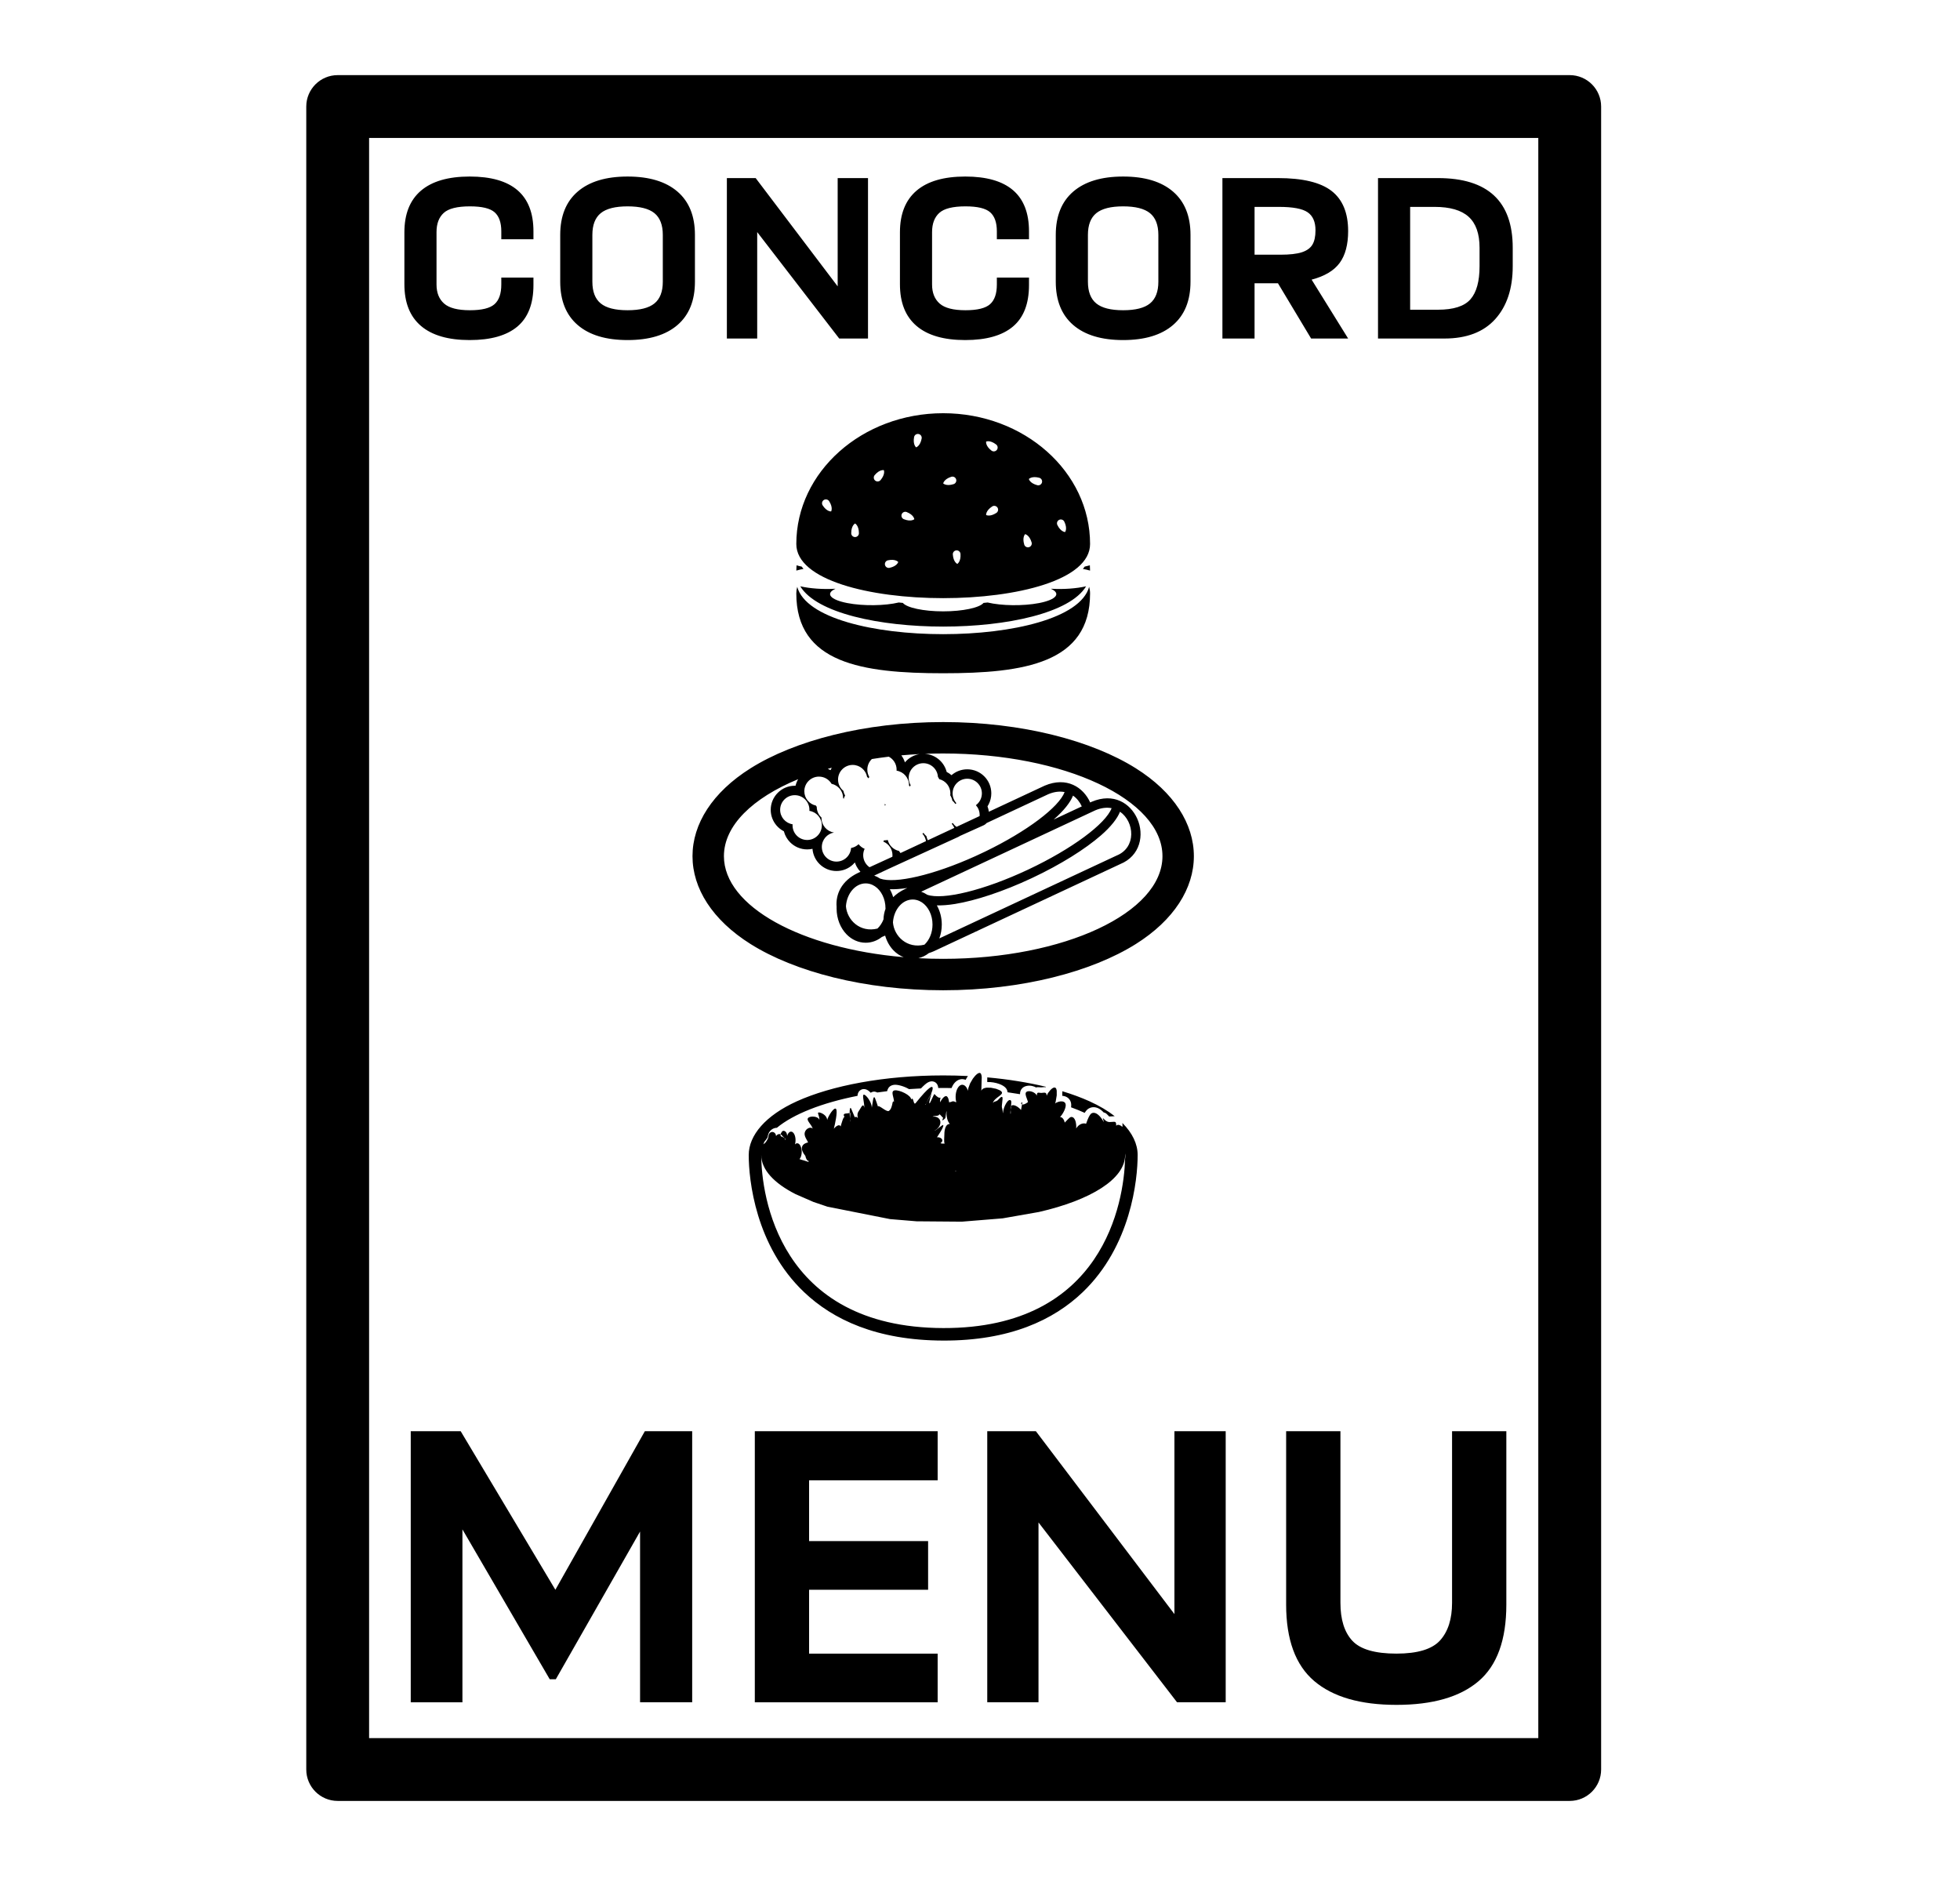 <?xml version="1.0" encoding="UTF-8" standalone="no"?><!DOCTYPE svg PUBLIC "-//W3C//DTD SVG 1.1//EN" "http://www.w3.org/Graphics/SVG/1.1/DTD/svg11.dtd"><svg width="100%" height="100%" viewBox="0 0 130 125" version="1.1" xmlns="http://www.w3.org/2000/svg" xmlns:xlink="http://www.w3.org/1999/xlink" xml:space="preserve" xmlns:serif="http://www.serif.com/" style="fill-rule:evenodd;clip-rule:evenodd;stroke-linejoin:round;stroke-miterlimit:2;"><rect id="hot" x="0.058" y="0.007" width="125" height="125" style="fill:none;"/><path d="M106.197,7.065c0,-1.15 -0.933,-2.083 -2.083,-2.083l-81.717,0c-1.15,0 -2.083,0.933 -2.083,2.083l-0,110.284c-0,1.15 0.933,2.083 2.083,2.083l81.717,-0c1.15,-0 2.083,-0.933 2.083,-2.083l0,-110.284Zm-4.167,2.084l0,106.116c0,0 -77.549,0 -77.549,0c-0,0 -0,-106.116 -0,-106.116l77.549,-0Zm-9.408,103.913c-2.4,0 -4.22,-0.528 -5.459,-1.584c-1.238,-1.056 -1.858,-2.746 -1.858,-5.07l0,-11.494l3.601,0l0,11.379c0,1.114 0.264,1.954 0.792,2.52c0.528,0.567 1.503,0.85 2.924,0.85c1.402,0 2.367,-0.293 2.895,-0.878c0.528,-0.586 0.793,-1.417 0.793,-2.492l-0,-11.379l3.6,0l0,11.494c0,2.343 -0.614,4.038 -1.843,5.084c-1.229,1.047 -3.044,1.57 -5.445,1.57Zm-11.326,-18.148l-0,17.976l-3.227,-0l-9.189,-11.926l-0,11.926l-3.399,-0l-0,-17.976l3.226,0l9.189,12.128l0,-12.128l3.4,0Zm-27.632,3.255l0,4.033l7.894,0l-0,3.227l-7.894,-0l0,4.234l8.527,0l0,3.227l-12.127,-0l-0,-17.976l12.127,0l0,3.255l-8.527,0Zm-7.754,-3.255l-0,17.976l-3.457,-0l0,-11.322l-5.588,9.795l-0.404,-0l-5.79,-9.939l0,11.466l-3.428,-0l0,-17.976l3.313,0l6.28,10.515l5.934,-10.515l3.14,0Zm22.154,-22.488c0.002,-0.002 0.004,-0.003 0.006,-0.005c0.155,-0.143 0.61,-0.002 0.7,0.244l-0,-0.013c0.003,-0.269 0.113,-0.172 0.289,-0.172l0.017,-0.001c0.173,-0.005 0.343,-0.09 0.343,0.186l0.092,-0.179l0.16,-0.202l0.107,-0.096c0.092,-0.067 0.18,-0.093 0.239,-0.039c0.038,0.035 0.06,0.099 0.071,0.18l0.001,0.31l-0.071,0.421c-0.012,0.046 -0.025,0.088 -0.037,0.122c0.025,-0.023 0.057,-0.045 0.095,-0.064l0.141,-0.054l0.134,-0.024l0.118,0.004l0.068,0.018l0.05,0.025l0.036,0.03l0.024,0.03l0.018,0.035l0.014,0.046l0.006,0.077c-0.006,0.262 -0.246,0.649 -0.38,0.772c0.148,-0 0.272,0.156 0.312,0.37c0.088,-0.072 0.312,-0.36 0.42,-0.372c0.284,-0.03 0.37,0.445 0.341,0.762c0.152,-0.264 0.433,-0.393 0.657,-0.314c0.039,-0.11 0.141,-0.404 0.25,-0.573l0.085,-0.101l0.013,-0.008c0.051,-0.031 0.103,-0.044 0.155,-0.045l0.008,0.001c0.262,0.006 0.522,0.353 0.671,0.619l-0.074,-0.278c0.032,0.006 0.203,0.272 0.44,0.272l0.017,0c0.132,-0.001 0.227,-0.018 0.293,-0.017l0.008,-0c0.102,0.003 0.134,0.051 0.134,0.271l0.003,-0.005c0.072,-0.118 0.261,-0.057 0.41,0.073c0.004,-0.096 0.004,-0.185 -0.003,-0.259c0.665,0.666 1.011,1.396 1.011,2.122c0,1.642 -0.444,6.042 -3.653,9.107c-1.92,1.833 -4.826,3.214 -9.247,3.201c-4.409,-0.012 -7.312,-1.392 -9.23,-3.217c-3.221,-3.063 -3.666,-7.446 -3.666,-9.091c0,-1.305 1.118,-2.622 3.194,-3.561c2.295,-1.038 5.789,-1.715 9.704,-1.715c0.556,-0 1.104,0.013 1.64,0.04c-0.054,0.079 -0.104,0.165 -0.149,0.252c-0.007,-0.003 -0.014,-0.005 -0.021,-0.008c-0.228,-0.079 -0.478,-0.04 -0.694,0.187c-0.089,0.094 -0.164,0.219 -0.219,0.364l-0.887,-0.003c-0.004,-0.104 -0.033,-0.184 -0.065,-0.238c-0.066,-0.108 -0.162,-0.175 -0.289,-0.196c-0.079,-0.013 -0.193,-0.01 -0.335,0.069c-0.097,0.053 -0.246,0.176 -0.457,0.396c-0.266,0.012 -0.529,0.027 -0.79,0.045c-0.328,-0.192 -0.769,-0.317 -1.001,-0.284c-0.246,0.036 -0.365,0.167 -0.426,0.329c-0.011,0.028 -0.019,0.059 -0.025,0.092c-0.222,0.027 -0.441,0.056 -0.657,0.087c-0.023,-0.014 -0.045,-0.024 -0.064,-0.031c-0.13,-0.049 -0.25,-0.033 -0.363,0.045l-0.004,0.004c-0.06,-0.065 -0.118,-0.115 -0.168,-0.149c-0.108,-0.074 -0.21,-0.096 -0.285,-0.096c-0.096,-0 -0.176,0.03 -0.242,0.078c-0.078,0.056 -0.152,0.15 -0.175,0.301c-0.002,0.02 -0.004,0.043 -0.005,0.069c-2.361,0.466 -4.254,1.212 -5.349,2.118c-0.179,0.002 -0.342,0.084 -0.457,0.222c-0.089,0.107 -0.147,0.248 -0.152,0.405l-0.129,0.19c-0.075,0.06 -0.129,0.178 -0.166,0.292c0.01,-0.014 0.021,-0.029 0.033,-0.044c0.077,0.009 0.316,-0.341 0.316,-0.505c-0,-0.156 0.112,-0.282 0.25,-0.282c0.137,-0 0.249,0.126 0.249,0.282c0.061,-0.12 0.189,-0.17 0.3,-0.125c-0.042,0.166 0.136,0.164 0.247,0.231c0.03,0.04 0.055,0.089 0.076,0.149c0.003,0.001 0.006,0.002 0.009,0.003c0.002,-0.078 -0.035,-0.122 -0.085,-0.152c-0.032,-0.044 -0.069,-0.075 -0.108,-0.092c-0.021,-0.047 -0.054,-0.089 -0.098,-0.117c-0.013,-0.009 -0.027,-0.016 -0.041,-0.022c0.012,-0.044 0.039,-0.1 0.088,-0.173c0.091,-0.138 0.347,-0.036 0.347,0.276c0.082,-0.27 0.266,-0.363 0.409,-0.207c0.143,0.156 0.192,0.502 0.109,0.772c0.144,-0.156 0.327,-0.063 0.409,0.207c0.083,0.27 0.034,0.616 -0.109,0.772c0.032,-0 0.063,0.009 0.092,0.027c0.16,0.042 0.326,0.094 0.496,0.154c0.011,-0.021 0.023,-0.039 0.036,-0.056c-0.105,-0 -0.195,-0.142 -0.235,-0.344c-0.353,-0.434 -0.305,-0.783 0.184,-0.892c-0.082,-0.179 -0.282,-0.426 -0.222,-0.658c0.071,-0.275 0.407,-0.409 0.529,-0.25c-0.071,-0.275 -0.435,-0.546 -0.313,-0.704c0.123,-0.159 0.686,-0.145 0.757,0.129c-0,-0.317 -0.18,-0.505 -0.039,-0.505c0.142,-0 0.551,0.188 0.551,0.505c0.071,-0.274 0.468,-0.894 0.591,-0.735c0.122,0.159 -0.076,1.035 -0.147,1.31c0.107,-0.139 0.37,-0.347 0.449,-0.147l-0.074,0.212c0.005,-0.012 0.009,-0.024 0.015,-0.036c0.012,-0.026 0.027,-0.072 0.045,-0.131c0.012,-0.03 0.019,-0.051 0.014,-0.045l-0,-0c0.075,-0.256 0.185,-0.665 0.264,-0.628c-0.21,-0.322 0.23,-0.192 0.336,-0.284l0,0c-0.001,-0.171 0.012,-0.314 0.064,-0.325c0.032,-0.007 0.256,0.617 0.284,0.626c0.063,-0.055 0.135,-0.039 0.197,0.062c-0.069,-0.332 0.008,-0.388 0.126,-0.579c0.118,-0.191 0.234,-0.446 0.302,-0.114c0,-0.365 -0.15,-0.826 -0.045,-0.868l0.017,-0.003c0.137,0 0.523,0.488 0.523,0.871c0.068,-0.332 0.087,-0.85 0.205,-0.659c0.028,0.045 0.185,0.508 0.204,0.575c0.045,-0.137 0.568,0.388 0.72,0.294c0.285,-0.177 0.207,-0.806 0.341,-0.59c0.026,-0.275 -0.262,-0.73 0.052,-0.775c0.314,-0.046 1.111,0.335 1.085,0.61c0.18,-0.261 0.138,0.441 0.31,0.225c0.44,-0.55 0.726,-0.851 0.899,-0.982l0.088,-0.058l0.04,-0.017l0.024,-0.006l0.027,0.001c0.005,0.001 0.009,0.003 0.013,0.005l0.018,0.019l0.007,0.02l0.004,0.022l0.001,0.008c0.004,0.079 -0.034,0.213 -0.098,0.37c-0.032,0.014 -0.259,0.471 -0.336,0.654c-0.02,0.032 -0.04,0.064 -0.06,0.095c0.012,-0.008 0.024,-0.015 0.036,-0.021c-0.003,-0.004 0.006,-0.031 0.024,-0.074l0.336,-0.654c0.048,-0.02 -0.199,0.644 -0.111,0.641c0.055,-0.008 0.27,-0.591 0.33,-0.617c-0.002,-0.004 -0,-0.005 0.005,-0.001c-0.002,-0 -0.003,-0 -0.005,0.001c0.014,0.03 0.224,0.261 0.335,0.246c0.142,-0.02 -0,-0 0.039,0.31c-0,-0.039 0.223,-0.417 0.387,-0.417c0.164,0 0.207,0.378 0.207,0.417c0.031,-0.013 0.077,-0.023 0.13,-0.029c0.092,-0.057 0.194,-0.058 0.29,0.005c0.021,0.003 0.04,0.007 0.057,0.011c-0.085,-0.316 -0.045,-0.692 0.09,-0.93l0.062,-0.092l0.067,-0.066l0.062,-0.04l0.063,-0.023l0.055,-0.005l0.072,0.012l0.061,0.027l0.061,0.045l0.047,0.05l0.043,0.059c0.037,0.058 0.07,0.128 0.095,0.209c0,-0.058 0.009,-0.12 0.025,-0.186l0.113,-0.306l0.18,-0.309c0.039,-0.056 0.079,-0.108 0.12,-0.154c0.119,-0.14 0.24,-0.233 0.326,-0.233c0.096,0 0.135,0.118 0.146,0.287l-0.027,0.901c0.015,-0.05 0.046,-0.09 0.088,-0.121l0.038,-0.025l0.097,-0.039l0.125,-0.024l0.285,0.003l0.346,0.07l0.221,0.088l0.089,0.053l0.042,0.038c0.211,0.221 -0.446,0.376 -0.567,0.76c0.066,-0.07 0.139,-0.104 0.211,-0.107c0.018,-0.02 0.039,-0.032 0.061,-0.036c0.069,-0.01 0.293,-0.362 0.361,-0.23c0.046,0.063 -0.062,0.571 -0.031,0.668c0.033,0.102 0.051,0.212 0.057,0.323c0.004,0.024 0.008,0.048 0.012,0.072c0.013,-0.428 0.37,-1.059 0.535,-0.837c0.031,0.042 0.019,0.188 0,0.352c-0.038,0.039 -0.036,0.142 -0.029,0.252c-0.012,0.12 -0.018,0.227 -0.002,0.286c0.02,-0.063 0.009,-0.177 0.002,-0.286l0.029,-0.252c0.167,-0.169 0.515,0.081 0.664,0.263c0.001,-0.048 0.044,-0.232 0.066,-0.367c-0.076,-0.022 -0.081,-0.1 -0.007,-0.15c0.028,-0.019 0.022,0.053 0.007,0.15c0.064,0.018 0.178,-0.003 0.338,-0.115c0.018,-0.016 0.036,-0.03 0.055,-0.042c-0.031,-0.151 -0.129,-0.339 -0.152,-0.485l-0.004,-0.075l0.005,-0.034l0.008,-0.024l0.011,-0.022l0.016,-0.02Zm6.565,4.097l0.002,-0.022c0.008,0.078 0.009,0.148 0.007,0.212c-0.003,0.058 -0.008,0.111 -0.016,0.161c-0.079,2.792 -1.405,11.229 -12.064,11.199c-10.956,-0.03 -12.051,-8.885 -12.067,-11.42l-0,-0.058c-0,0.968 0.842,1.865 2.272,2.595l1.183,0.517l0.933,0.316l4.155,0.824l1.758,0.146l3.006,0.024l2.704,-0.22l2.407,-0.422c3.431,-0.785 5.717,-2.185 5.717,-3.78c-0,-0.025 0.001,-0.049 0.003,-0.072Zm-11.22,1.133c-0.003,0.011 -0.005,0.023 -0.007,0.034c-0.02,-0.006 -0.04,-0.012 -0.06,-0.018c0.024,-0.005 0.046,-0.011 0.067,-0.016Zm-0.623,-3.96c-0.032,0.324 0.048,0.664 0.213,0.838c-0.243,0 -0.364,0.286 -0.364,0.729c0,0.19 -0.041,0.439 0.02,0.577c-0.057,-0.001 -0.113,-0.001 -0.169,-0.001c-0.029,-0.01 -0.062,-0.017 -0.096,-0.021l-0.006,-0.017c0.118,-0.064 0.153,-0.182 0.077,-0.275c-0.066,-0.08 -0.194,-0.119 -0.315,-0.103c0.061,-0.099 0.487,-0.71 0.412,-0.813c-0.037,-0.051 -0.515,0.4 -0.574,0.371c0.209,-0.106 0.368,-0.303 0.388,-0.509c0.026,-0.275 -0.207,-0.461 -0.521,-0.416c0.16,-0.099 0.408,-0.01 0.449,-0.155c0.079,-0.004 0.215,0.236 0.258,0.219c0,0.039 -0.186,0.352 0.137,0.038c0.035,-0.034 0.05,-0.457 0.091,-0.462Zm-6.412,0.488c0.006,0.095 0.012,0.172 0.011,0.208c-0.018,-0.035 -0.018,-0.116 -0.011,-0.208c-0.009,-0.117 -0.018,-0.262 -0.02,-0.39c0.074,-0.063 0.033,0.19 0.02,0.39Zm14.088,-1.816c0.66,0.199 1.263,0.423 1.801,0.666c0.656,0.297 1.216,0.631 1.675,0.991c-0.008,-0 -0.017,-0.001 -0.026,-0.001c-0.072,-0.002 -0.177,0.017 -0.329,0.017c-0.032,0 -0.048,-0.037 -0.068,-0.055c-0.06,-0.056 -0.104,-0.108 -0.127,-0.126c-0.066,-0.055 -0.13,-0.079 -0.186,-0.088c-0.105,-0.112 -0.219,-0.207 -0.335,-0.264c-0.221,-0.109 -0.45,-0.117 -0.672,0.015c-0.078,0.046 -0.171,0.144 -0.251,0.278c-0.283,-0.129 -0.585,-0.251 -0.904,-0.368c0.02,-0.138 0.012,-0.267 -0.025,-0.368c-0.087,-0.241 -0.296,-0.375 -0.559,-0.394l0.006,-0.303Zm-4.979,-0.92c1.403,0.126 2.714,0.34 3.889,0.624c-0.007,0.009 -0.015,0.018 -0.023,0.027c-0.025,-0.003 -0.051,-0.005 -0.078,-0.005c-0.063,-0 -0.137,0.016 -0.212,0.016c-0.123,0 -0.223,-0.02 -0.292,-0.005c-0.016,0.004 -0.031,0.008 -0.046,0.013c-0.079,-0.043 -0.164,-0.076 -0.249,-0.096c-0.262,-0.063 -0.512,-0.001 -0.652,0.127c-0.112,0.103 -0.169,0.239 -0.166,0.406l0.001,0.009c-0.271,-0.046 -0.546,-0.089 -0.827,-0.128c-0.006,-0.1 -0.043,-0.205 -0.142,-0.309c-0.079,-0.083 -0.223,-0.174 -0.408,-0.242c-0.234,-0.085 -0.54,-0.14 -0.799,-0.128c0.005,-0.109 0.007,-0.215 0.004,-0.309Zm-2.925,-23.563c-5.233,0 -9.867,1.238 -12.774,3.064c-2.536,1.592 -3.853,3.692 -3.853,5.829c0,2.137 1.317,4.236 3.853,5.828c2.907,1.826 7.541,3.065 12.774,3.065c5.233,-0 9.868,-1.239 12.775,-3.065c2.535,-1.592 3.852,-3.691 3.852,-5.828c-0,-2.137 -1.317,-4.237 -3.852,-5.829c-2.907,-1.826 -7.542,-3.064 -12.775,-3.064Zm-1.644,15.659c0.539,0.029 1.088,0.043 1.644,0.043c8.027,0 14.544,-3.051 14.544,-6.809c-0,-3.758 -6.517,-6.81 -14.544,-6.81c-0.408,0 -0.813,0.008 -1.213,0.024c0.38,0.024 0.724,0.182 0.986,0.426c0.221,0.207 0.383,0.475 0.458,0.774c0.116,0.059 0.224,0.131 0.321,0.216c0.279,-0.243 0.645,-0.39 1.044,-0.39c0.441,-0 0.84,0.178 1.129,0.467c0.289,0.289 0.467,0.688 0.467,1.129c0,0.26 -0.062,0.505 -0.173,0.722c-0.024,0.048 -0.051,0.095 -0.08,0.14c0.044,0.113 0.075,0.233 0.091,0.356l3.701,-1.729c1.463,-0.621 2.565,0.106 3.02,1.114l0.097,-0.045c1.464,-0.621 2.566,0.106 3.021,1.114c0.484,1.073 0.21,2.475 -1.128,3.019l-12.358,5.776c-0.113,0.05 -0.224,0.092 -0.334,0.126c-0.208,0.164 -0.443,0.279 -0.693,0.337Zm-7.976,-11.871c-3.019,1.248 -4.923,3.073 -4.923,5.105c-0,3.339 5.144,6.12 11.921,6.699c-0.25,-0.095 -0.478,-0.249 -0.675,-0.452c-0.247,-0.255 -0.442,-0.592 -0.553,-0.979l-0.218,0.093c-0.311,0.244 -0.68,0.38 -1.073,0.38c-0.481,-0 -0.927,-0.205 -1.273,-0.562c-0.394,-0.407 -0.656,-1.021 -0.656,-1.713c-0,-0.033 0,-0.066 0.001,-0.099c-0.073,-0.837 0.32,-1.729 1.414,-2.253l0.166,-0.078c-0.101,-0.107 -0.188,-0.227 -0.258,-0.359c-0.043,-0.083 -0.08,-0.17 -0.109,-0.261c-0.042,0.049 -0.086,0.096 -0.134,0.14c-0.285,0.266 -0.667,0.429 -1.088,0.429c-0.44,0 -0.839,-0.178 -1.128,-0.467c-0.262,-0.262 -0.433,-0.614 -0.463,-1.005c-0.113,0.025 -0.23,0.039 -0.351,0.039c-0.44,-0 -0.839,-0.179 -1.128,-0.468c-0.2,-0.2 -0.347,-0.453 -0.419,-0.735c-0.186,-0.095 -0.351,-0.225 -0.486,-0.382c-0.24,-0.279 -0.386,-0.643 -0.386,-1.041c0,-0.44 0.179,-0.839 0.468,-1.128c0.288,-0.289 0.688,-0.468 1.128,-0.468c0.017,0 0.033,0.001 0.05,0.001c0.036,-0.155 0.095,-0.302 0.173,-0.436Zm8.047,8.08c-0.14,-0.065 -0.292,-0.1 -0.45,-0.1c-0.687,-0 -1.251,0.666 -1.309,1.515c0.072,0.925 0.942,1.764 2.088,1.481c0.325,-0.302 0.536,-0.788 0.536,-1.337c-0,-0.636 -0.285,-1.189 -0.701,-1.468c-0.059,-0.028 -0.113,-0.058 -0.164,-0.091Zm13.301,-5.922c-0.171,0.44 -0.598,0.99 -1.261,1.567c-1.033,0.9 -2.658,1.929 -4.579,2.832c-1.921,0.902 -3.751,1.497 -5.103,1.718c-0.452,0.073 -0.857,0.103 -1.206,0.093c0.205,0.359 0.328,0.797 0.328,1.271c0,0.33 -0.059,0.641 -0.164,0.921l11.75,-5.491c1.338,-0.531 1.197,-2.247 0.235,-2.911Zm-15.554,6.444c0,-0.01 0,-0.021 0,-0.031c0,-0.637 -0.284,-1.19 -0.701,-1.468c-0.059,-0.028 -0.113,-0.059 -0.163,-0.092c-0.141,-0.065 -0.292,-0.1 -0.451,-0.1c-0.686,0 -1.251,0.667 -1.309,1.515c0.073,0.925 0.943,1.764 2.088,1.482c0.17,-0.159 0.309,-0.368 0.403,-0.609c0.005,-0.234 0.048,-0.469 0.133,-0.697Zm1.446,-1.388c-0.433,0.068 -0.822,0.095 -1.158,0.085c0.091,0.161 0.166,0.337 0.221,0.525c0.205,-0.203 0.463,-0.385 0.779,-0.537l0.158,-0.073Zm13.552,-5.291c-0.317,-0.062 -0.682,-0.028 -1.083,0.142l-11.548,5.397c0.139,0.049 0.272,0.117 0.396,0.201c1.036,0.364 3.751,-0.282 6.689,-1.663c2.928,-1.376 5.154,-3.046 5.546,-4.077Zm-14.781,4.018l-0.967,0.452c0.138,0.05 0.271,0.117 0.396,0.201c0.991,0.349 3.519,-0.228 6.31,-1.488l0.653,-0.305c2.792,-1.35 4.891,-2.948 5.271,-3.946c-0.317,-0.063 -0.682,-0.029 -1.083,0.141l-4.091,1.912c-0.061,0.07 -0.137,0.125 -0.223,0.161l-1.539,0.692c-0.034,0.025 -0.07,0.046 -0.109,0.064l-4.618,2.116Zm0.001,-7.434c0.308,0.163 0.519,0.487 0.519,0.859c-0,0.024 -0.001,0.047 -0.003,0.069c0.467,0.071 0.826,0.474 0.826,0.961c0,0.01 -0,0.02 -0,0.029c0.021,0.02 0.042,0.041 0.062,0.063c0.014,-0.031 0.03,-0.062 0.047,-0.091c-0.083,-0.143 -0.13,-0.309 -0.13,-0.486c-0,-0.535 0.435,-0.971 0.971,-0.971c0.513,0 0.934,0.4 0.968,0.905c0.033,0.048 0.062,0.099 0.086,0.153c0.425,0.103 0.74,0.487 0.74,0.943c-0,0.044 -0.003,0.087 -0.009,0.13c0.068,0.105 0.117,0.224 0.14,0.352c0.077,0.063 0.144,0.138 0.199,0.222c0.022,-0.019 0.044,-0.037 0.068,-0.054c-0.156,-0.172 -0.251,-0.4 -0.251,-0.65c0,-0.536 0.436,-0.971 0.971,-0.971c0.536,-0 0.971,0.435 0.971,0.971c0,0.321 -0.156,0.606 -0.397,0.783c0.155,0.172 0.25,0.4 0.25,0.65c-0,0.024 -0.001,0.048 -0.003,0.072l-1.534,0.717c-0.099,-0.071 -0.183,-0.16 -0.25,-0.262c-0.021,0.019 -0.044,0.038 -0.067,0.055c0.072,0.08 0.132,0.172 0.174,0.274l-1.758,0.821c-0.043,-0.083 -0.075,-0.173 -0.092,-0.269c-0.077,-0.063 -0.144,-0.138 -0.198,-0.222c-0.022,0.019 -0.045,0.037 -0.068,0.054c0.122,0.136 0.207,0.306 0.237,0.494l-1.693,0.79c-0.038,-0.044 -0.072,-0.091 -0.101,-0.14c-0.366,-0.079 -0.656,-0.363 -0.742,-0.727c-0.07,0.016 -0.142,0.025 -0.216,0.025c-0.013,-0 -0.026,-0.001 -0.039,-0.001c-0.01,0.029 -0.023,0.058 -0.036,0.086c0.354,0.145 0.603,0.493 0.603,0.898c-0,0.036 -0.002,0.071 -0.006,0.105l-1.516,0.695c-0.254,-0.175 -0.42,-0.468 -0.42,-0.8c0,-0.151 0.035,-0.294 0.096,-0.421c-0.159,-0.065 -0.297,-0.172 -0.401,-0.306c-0.135,0.128 -0.308,0.217 -0.499,0.251c-0.035,0.504 -0.456,0.902 -0.969,0.902c-0.536,0 -0.971,-0.435 -0.971,-0.971c0,-0.479 0.348,-0.877 0.805,-0.956l-0,-0.001c-0.467,-0.07 -0.826,-0.474 -0.826,-0.96c-0,-0.011 0,-0.02 0,-0.03c-0.193,-0.177 -0.315,-0.431 -0.317,-0.714c-0.02,-0.027 -0.038,-0.055 -0.055,-0.084c-0.439,-0.093 -0.768,-0.483 -0.768,-0.949c-0,-0.536 0.435,-0.971 0.971,-0.971c0.356,-0 0.667,0.192 0.836,0.478c0.437,0.093 0.766,0.481 0.768,0.945c0.013,0.017 0.025,0.035 0.036,0.053c0.022,-0.079 0.054,-0.153 0.094,-0.222c-0.055,-0.094 -0.094,-0.198 -0.114,-0.309c-0.216,-0.178 -0.354,-0.448 -0.354,-0.749c-0,-0.536 0.435,-0.971 0.971,-0.971c0.476,-0 0.872,0.342 0.955,0.794c0.035,0.029 0.068,0.061 0.099,0.095c0.014,-0.031 0.03,-0.062 0.047,-0.091c-0.083,-0.143 -0.13,-0.309 -0.13,-0.486c-0,-0.276 0.115,-0.525 0.3,-0.702c0.368,-0.059 0.743,-0.112 1.123,-0.157Zm-6.38,4.484c-0.467,-0.07 -0.826,-0.473 -0.826,-0.96c0,-0.536 0.435,-0.971 0.971,-0.971c0.536,0 0.971,0.435 0.971,0.971c-0,0.024 -0.001,0.047 -0.003,0.07c0.468,0.07 0.826,0.473 0.826,0.96c0,0.536 -0.435,0.971 -0.971,0.971c-0.536,-0 -0.971,-0.435 -0.971,-0.971c0,-0.024 0.001,-0.047 0.003,-0.07Zm19.181,-1.186c-0.127,-0.285 -0.325,-0.538 -0.582,-0.715c-0.171,0.439 -0.599,0.989 -1.261,1.566l-0.025,0.022l1.868,-0.873Zm-13.063,-0.174c0.019,0.025 0.039,0.05 0.06,0.073l-0.069,0.053c0.006,-0.041 0.009,-0.083 0.009,-0.126Zm-3.522,-2.39c-0.088,0.024 -0.175,0.049 -0.262,0.074c0.063,0.025 0.124,0.054 0.183,0.086c0.023,-0.055 0.049,-0.109 0.079,-0.16Zm5.83,-0.907c-0.41,0.021 -0.814,0.049 -1.214,0.085c0.104,0.14 0.184,0.297 0.238,0.466c0.029,-0.035 0.061,-0.069 0.093,-0.102c0.234,-0.234 0.541,-0.396 0.883,-0.449Zm11.243,-11.089c0.04,0.141 0.061,0.287 0.061,0.438c0,4.626 -4.365,5.292 -9.742,5.292c-5.376,0 -9.742,-0.666 -9.742,-5.292c0,-0.151 0.021,-0.297 0.061,-0.438c1.149,4.184 18.213,4.184 19.362,0Zm-0.202,-0.037c-0.629,0.146 -1.486,0.212 -2.316,0.163l-0.013,0.005c0.682,0.308 0.358,0.721 -0.79,0.944c-1.066,0.206 -2.502,0.181 -3.412,-0.037c-0.091,0.009 -0.181,0.018 -0.272,0.027c-0.26,0.317 -1.364,0.56 -2.676,0.56c-1.312,-0 -2.415,-0.243 -2.675,-0.56c-0.091,-0.009 -0.182,-0.018 -0.272,-0.028c-0.911,0.219 -2.347,0.244 -3.412,0.038c-1.149,-0.223 -1.472,-0.637 -0.79,-0.944l-0.013,-0.005c-0.83,0.049 -1.688,-0.017 -2.317,-0.163c2.15,3.563 16.81,3.563 18.958,-0Zm-9.479,-11.478c5.377,0 9.742,3.887 9.742,8.674c0,4.787 -19.484,4.787 -19.484,-0c0,-4.787 4.366,-8.674 9.742,-8.674Zm9.728,10.087c0.007,0.116 0.011,0.232 0.013,0.349c-0.14,-0.042 -0.298,-0.079 -0.474,-0.111c0.042,-0.05 0.082,-0.101 0.119,-0.153c0.124,-0.026 0.238,-0.054 0.342,-0.085Zm-19.455,0c0.103,0.031 0.218,0.059 0.341,0.085c0.037,0.051 0.077,0.102 0.12,0.153c-0.176,0.032 -0.335,0.069 -0.475,0.111c0.002,-0.117 0.007,-0.233 0.014,-0.349Zm6.745,-0.22c0,-0 -0.179,-0.222 -0.684,-0.112c-0.137,0.03 -0.225,0.167 -0.195,0.304c0.031,0.138 0.167,0.225 0.304,0.195c0.505,-0.111 0.575,-0.387 0.575,-0.387Zm3.919,0.126c0,0 0.246,-0.145 0.211,-0.66c-0.01,-0.141 -0.132,-0.247 -0.272,-0.238c-0.141,0.01 -0.247,0.132 -0.237,0.272c0.035,0.516 0.298,0.626 0.298,0.626Zm4.498,-1.973c-0,0 -0.208,0.196 -0.06,0.691c0.041,0.135 0.183,0.212 0.318,0.172c0.135,-0.041 0.212,-0.183 0.171,-0.318c-0.148,-0.495 -0.429,-0.545 -0.429,-0.545Zm-11.28,-0.707c-0,0 -0.255,0.128 -0.255,0.645c-0,0.141 0.114,0.255 0.255,0.255c0.141,-0 0.255,-0.114 0.255,-0.255c0,-0.517 -0.255,-0.645 -0.255,-0.645Zm13.931,0.567c-0,0 0.173,-0.227 -0.054,-0.691c-0.062,-0.126 -0.215,-0.179 -0.341,-0.117c-0.127,0.062 -0.18,0.215 -0.118,0.341c0.227,0.464 0.513,0.467 0.513,0.467Zm-10.001,-0.85c0,0 -0.024,-0.284 -0.505,-0.475c-0.13,-0.052 -0.279,0.012 -0.331,0.143c-0.052,0.131 0.012,0.279 0.143,0.331c0.48,0.191 0.693,0.001 0.693,0.001Zm4.762,-0.28c0,0 0.247,0.144 0.68,-0.138c0.118,-0.077 0.151,-0.235 0.074,-0.353c-0.077,-0.118 -0.235,-0.152 -0.353,-0.075c-0.433,0.283 -0.401,0.566 -0.401,0.566Zm-10.279,-0.237c-0,-0 0.145,-0.246 -0.134,-0.681c-0.077,-0.118 -0.235,-0.152 -0.353,-0.076c-0.119,0.076 -0.153,0.234 -0.077,0.353c0.28,0.434 0.564,0.404 0.564,0.404Zm13.114,-2.15c-0,0 0.059,0.279 0.558,0.411c0.136,0.036 0.276,-0.045 0.312,-0.182c0.036,-0.136 -0.045,-0.276 -0.182,-0.311c-0.499,-0.132 -0.688,0.082 -0.688,0.082Zm-5.681,0.293c-0,-0 0.199,0.204 0.691,0.047c0.135,-0.043 0.209,-0.187 0.166,-0.321c-0.043,-0.134 -0.187,-0.209 -0.321,-0.166c-0.492,0.158 -0.536,0.44 -0.536,0.44Zm-3.937,-0.88c0,-0 -0.278,-0.065 -0.609,0.331c-0.09,0.108 -0.075,0.27 0.033,0.36c0.108,0.09 0.269,0.075 0.359,-0.033c0.331,-0.396 0.217,-0.658 0.217,-0.658Zm6.783,-1.893c-0,-0 -0.055,0.28 0.354,0.596c0.112,0.086 0.272,0.065 0.358,-0.046c0.086,-0.112 0.066,-0.272 -0.046,-0.358c-0.409,-0.316 -0.666,-0.192 -0.666,-0.192Zm-4.642,0.381c-0,-0 0.274,-0.08 0.367,-0.588c0.025,-0.139 -0.067,-0.272 -0.205,-0.297c-0.139,-0.026 -0.272,0.066 -0.298,0.205c-0.092,0.508 0.136,0.68 0.136,0.68Zm-19.138,-7.115c-1.433,0 -2.535,-0.332 -3.308,-0.997c-0.773,-0.665 -1.16,-1.623 -1.16,-2.873l0,-3.104c0,-1.25 0.387,-2.208 1.16,-2.873c0.773,-0.665 1.875,-0.998 3.308,-0.998c1.432,0 2.535,0.333 3.308,0.998c0.773,0.665 1.159,1.623 1.159,2.873l0,3.104c0,1.25 -0.386,2.208 -1.159,2.873c-0.773,0.665 -1.876,0.997 -3.308,0.997Zm32.868,0c-1.432,0 -2.535,-0.332 -3.308,-0.997c-0.773,-0.665 -1.16,-1.623 -1.16,-2.873l0,-3.104c0,-1.25 0.387,-2.208 1.16,-2.873c0.773,-0.665 1.876,-0.998 3.308,-0.998c1.432,0 2.535,0.333 3.308,0.998c0.773,0.665 1.16,1.623 1.16,2.873l-0,3.104c-0,1.25 -0.387,2.208 -1.16,2.873c-0.773,0.665 -1.876,0.997 -3.308,0.997Zm-43.341,0c-1.421,0 -2.498,-0.312 -3.232,-0.938c-0.733,-0.625 -1.099,-1.546 -1.099,-2.762l-0,-3.444c-0,-1.217 0.366,-2.138 1.099,-2.763c0.734,-0.625 1.811,-0.938 3.232,-0.938c2.819,0 4.229,1.211 4.229,3.632l-0,0.529l-2.132,0l0,-0.529c0,-0.579 -0.148,-1 -0.443,-1.261c-0.296,-0.262 -0.841,-0.393 -1.637,-0.393c-0.841,0 -1.421,0.145 -1.739,0.435c-0.319,0.29 -0.478,0.714 -0.478,1.271l0,3.478c0,0.546 0.168,0.966 0.503,1.262c0.335,0.296 0.907,0.443 1.714,0.443c0.784,0 1.327,-0.133 1.628,-0.4c0.302,-0.268 0.452,-0.702 0.452,-1.305l0,-0.46l2.132,-0l-0,0.494c-0,1.239 -0.356,2.157 -1.066,2.754c-0.711,0.597 -1.765,0.895 -3.163,0.895Zm32.868,0c-1.421,0 -2.498,-0.312 -3.231,-0.938c-0.733,-0.625 -1.1,-1.546 -1.1,-2.762l-0,-3.444c-0,-1.217 0.367,-2.138 1.1,-2.763c0.733,-0.625 1.81,-0.938 3.231,-0.938c2.819,0 4.229,1.211 4.229,3.632l-0,0.529l-2.132,0l0,-0.529c0,-0.579 -0.147,-1 -0.443,-1.261c-0.295,-0.262 -0.841,-0.393 -1.637,-0.393c-0.841,0 -1.421,0.145 -1.739,0.435c-0.318,0.29 -0.478,0.714 -0.478,1.271l0,3.478c0,0.546 0.168,0.966 0.503,1.262c0.336,0.296 0.907,0.443 1.714,0.443c0.784,0 1.327,-0.133 1.629,-0.4c0.301,-0.268 0.451,-0.702 0.451,-1.305l0,-0.46l2.132,-0l-0,0.494c-0,1.239 -0.355,2.157 -1.066,2.754c-0.71,0.597 -1.765,0.895 -3.163,0.895Zm25.397,-7.23c-0,0.898 -0.188,1.603 -0.563,2.115c-0.375,0.511 -0.995,0.881 -1.859,1.108l2.422,3.905l-2.456,0l-2.2,-3.666l-1.551,-0l-0,3.666l-2.132,0l0,-10.64l3.683,-0c1.637,-0 2.822,0.284 3.556,0.852c0.733,0.569 1.1,1.455 1.1,2.66Zm5.954,-3.512c3.308,-0 4.962,1.54 4.962,4.621l-0,1.227c-0,1.478 -0.387,2.646 -1.16,3.505c-0.773,0.858 -1.898,1.287 -3.376,1.287l-4.399,0l-0,-10.64l3.973,-0Zm-37.8,-0l0,10.64l-1.909,0l-5.44,-7.059l0,7.059l-2.012,0l-0,-10.64l1.91,-0l5.439,7.179l0,-7.179l2.012,-0Zm-15.946,8.764c0.818,0 1.412,-0.15 1.782,-0.452c0.369,-0.301 0.554,-0.781 0.554,-1.44l-0,-3.104c-0,-0.659 -0.185,-1.139 -0.554,-1.441c-0.37,-0.301 -0.964,-0.452 -1.782,-0.452c-0.819,0 -1.413,0.151 -1.782,0.452c-0.37,0.302 -0.554,0.782 -0.554,1.441l-0,3.104c-0,0.659 0.184,1.139 0.554,1.44c0.369,0.302 0.963,0.452 1.782,0.452Zm32.868,0c0.819,0 1.412,-0.15 1.782,-0.452c0.369,-0.301 0.554,-0.781 0.554,-1.44l0,-3.104c0,-0.659 -0.185,-1.139 -0.554,-1.441c-0.37,-0.301 -0.963,-0.452 -1.782,-0.452c-0.818,0 -1.412,0.151 -1.782,0.452c-0.369,0.302 -0.554,0.782 -0.554,1.441l-0,3.104c-0,0.659 0.185,1.139 0.554,1.44c0.37,0.302 0.964,0.452 1.782,0.452Zm23.64,-4.143c0,-0.932 -0.241,-1.617 -0.725,-2.055c-0.483,-0.438 -1.236,-0.656 -2.259,-0.656l-1.62,-0l0,6.82l1.842,0c1.034,0 1.753,-0.23 2.157,-0.69c0.403,-0.461 0.605,-1.191 0.605,-2.192l0,-1.227Zm-14.923,0.46l1.705,0c0.625,0 1.103,-0.054 1.432,-0.162c0.33,-0.108 0.563,-0.276 0.699,-0.503c0.137,-0.227 0.205,-0.546 0.205,-0.955c-0,-0.557 -0.173,-0.955 -0.52,-1.193c-0.347,-0.239 -0.981,-0.358 -1.901,-0.358l-1.62,-0l-0,3.171Z"/></svg>
